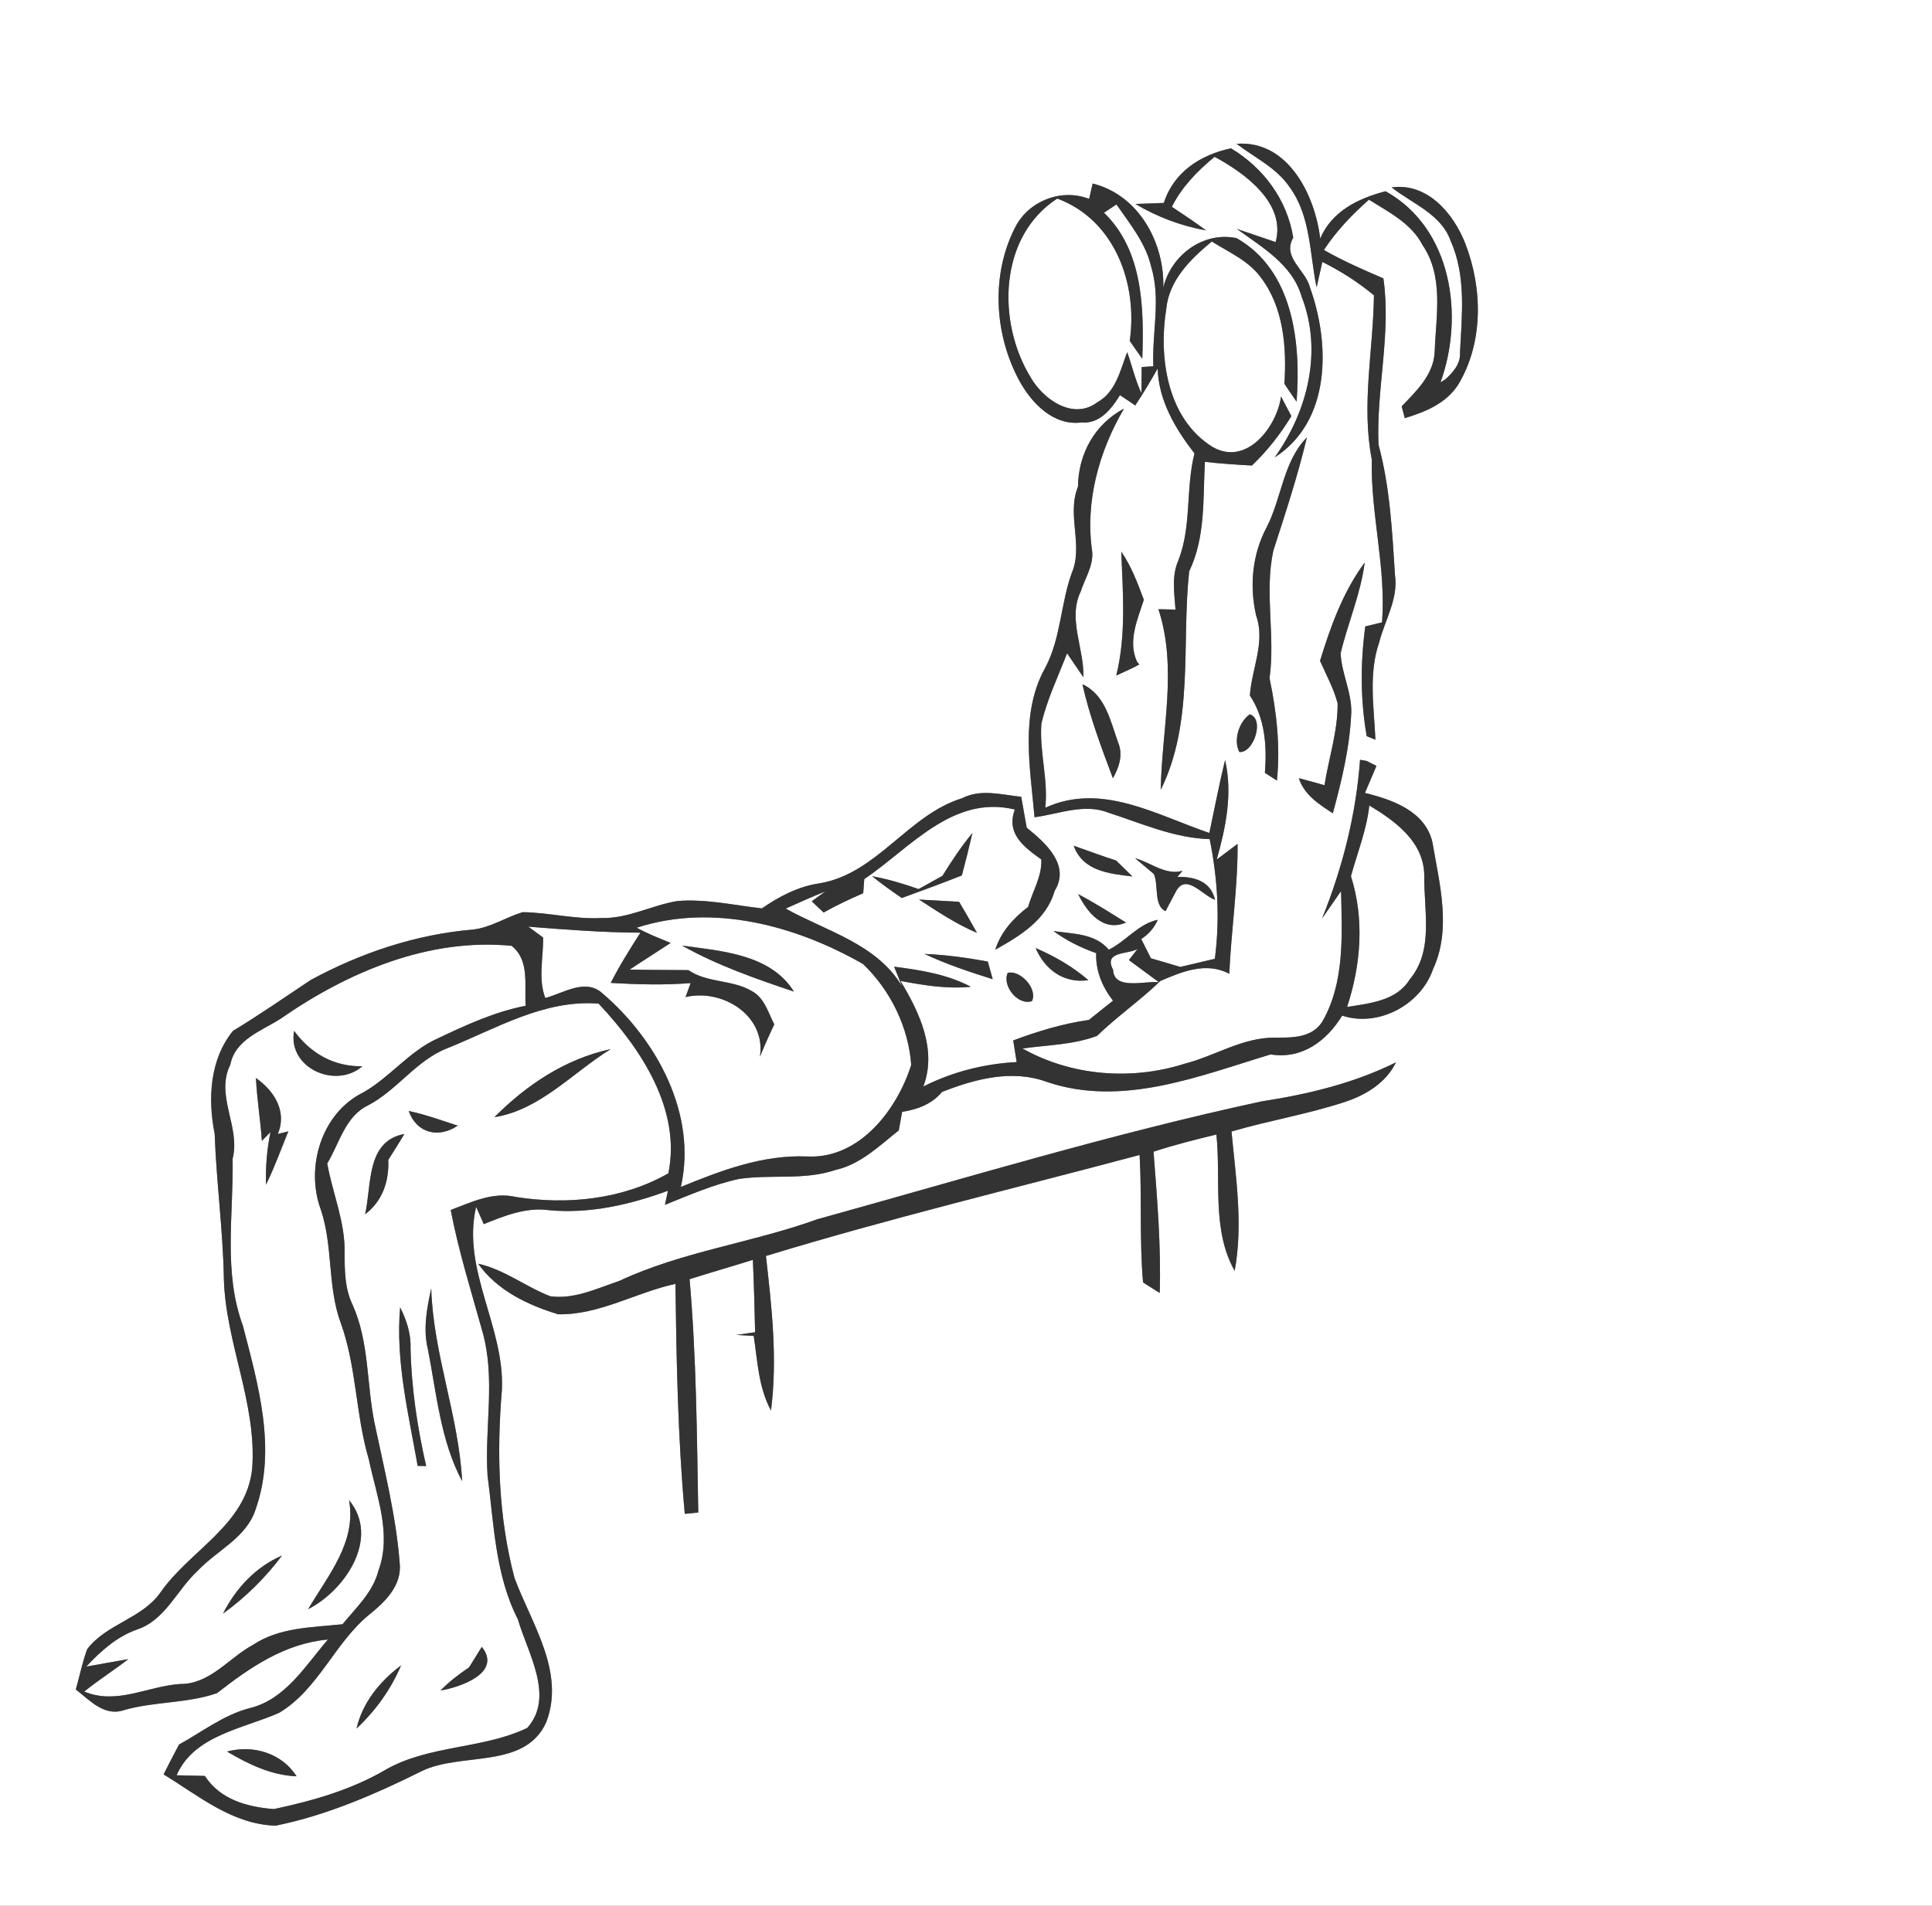 <?xml version="1.0" encoding="UTF-8" ?>
<!DOCTYPE svg PUBLIC "-//W3C//DTD SVG 1.1//EN" "http://www.w3.org/Graphics/SVG/1.1/DTD/svg11.dtd">
<svg width="225pt" height="222pt" viewBox="0 0 225 222" version="1.1" xmlns="http://www.w3.org/2000/svg">
<rect x="0" y="0" width="225" height="222" fill="#808080" stroke="none"/>
<g id="#ffffffff">
<path fill="#FFFFFF" opacity="1.00" d=" M 0.00 0.00 L 225.00 0.00 L 225.00 222.00 L 0.00 222.00 L 0.00 0.00 M 144.01 16.75 C 146.12 18.37 148.69 19.55 150.21 21.83 C 152.66 25.20 152.52 29.57 153.33 33.48 C 153.50 32.73 153.83 31.25 154.00 30.51 C 156.15 31.58 158.16 32.87 160.01 34.40 C 159.93 40.78 158.52 47.17 159.76 53.53 C 159.61 59.91 161.45 66.11 160.95 72.50 C 160.46 72.62 159.49 72.85 159.00 72.97 C 158.43 77.21 158.42 81.54 159.17 85.76 C 159.42 85.86 159.92 86.06 160.18 86.17 C 160.02 82.40 159.35 78.49 160.62 74.83 C 161.28 72.23 162.86 69.77 162.46 66.99 C 162.13 61.89 161.88 56.75 160.54 51.80 C 160.26 45.37 162.04 38.88 161.11 32.43 C 158.75 31.42 156.40 30.39 154.18 29.12 C 155.63 26.91 157.46 25.00 159.43 23.26 C 161.73 24.71 164.36 26.01 165.67 28.55 C 168.19 32.25 167.22 36.86 167.08 41.03 C 166.94 43.66 164.95 45.56 163.24 47.33 C 163.33 47.67 163.51 48.36 163.60 48.71 C 166.00 47.98 168.40 47.01 169.82 44.81 C 172.78 39.90 172.67 33.58 170.64 28.35 C 169.26 24.84 166.22 21.26 162.07 21.83 C 164.46 23.72 167.85 24.94 168.94 28.06 C 170.77 32.14 170.25 36.72 170.03 41.05 C 170.12 42.37 169.24 43.35 168.34 44.18 L 167.76 44.54 C 170.56 36.80 169.10 26.57 161.36 22.28 C 158.19 23.11 155.11 24.59 153.75 27.79 C 153.15 22.74 150.01 16.30 144.01 16.75 M 135.54 23.64 C 134.71 23.67 133.05 23.73 132.23 23.76 C 134.77 25.27 137.55 26.32 140.46 26.84 C 139.16 25.88 137.82 24.98 136.47 24.09 C 137.64 21.77 139.46 19.90 141.45 18.27 C 144.98 20.16 149.80 23.68 148.56 28.20 C 147.43 27.82 145.18 27.05 144.05 26.67 C 146.98 28.81 150.49 30.80 151.58 34.53 C 154.06 40.88 152.31 47.90 148.45 53.28 C 155.01 49.07 154.93 40.09 152.57 33.52 C 152.08 31.45 149.27 30.00 150.61 27.68 C 149.90 23.27 147.16 19.56 143.36 17.28 C 139.82 18.02 136.67 20.06 135.54 23.64 M 126.84 23.17 C 123.63 21.92 119.85 23.38 118.27 26.40 C 115.38 31.96 115.77 38.92 118.72 44.37 C 120.16 46.98 122.70 49.64 125.96 49.21 C 128.06 49.41 129.46 47.62 130.43 46.03 C 131.02 46.42 131.62 46.82 132.21 47.23 C 133.13 45.83 134.00 44.39 134.82 42.93 C 134.94 46.69 136.88 49.94 139.11 52.82 C 138.07 56.91 138.79 61.26 137.25 65.24 C 136.42 67.08 136.76 69.07 136.90 71.01 C 136.40 71.00 135.41 70.98 134.91 70.97 C 137.16 77.81 135.29 85.03 135.18 92.01 C 139.08 84.12 137.58 75.03 138.49 66.56 C 140.41 62.55 140.09 58.12 140.32 53.80 C 142.14 54.01 143.97 54.13 145.80 54.23 C 147.58 52.52 149.12 50.58 150.39 48.47 C 149.99 47.70 149.59 46.94 149.19 46.19 C 148.69 49.76 145.14 54.37 141.19 52.05 C 135.94 48.78 134.91 41.66 135.82 36.00 C 136.14 32.62 138.67 30.17 141.13 28.13 C 143.09 29.38 145.36 30.34 146.79 32.26 C 149.49 35.76 149.86 40.44 149.58 44.70 C 150.04 45.40 150.52 46.10 151.00 46.79 C 151.52 39.95 150.63 31.50 144.01 27.74 C 140.11 26.93 136.39 29.73 135.48 33.49 C 135.62 28.25 132.61 22.71 127.25 21.38 C 127.15 21.83 126.94 22.72 126.84 23.17 M 125.54 56.70 C 124.20 60.00 126.20 63.53 124.81 66.77 C 123.52 70.36 123.55 74.31 121.76 77.73 C 118.75 83.08 119.98 89.40 120.48 95.20 C 123.32 94.83 126.26 93.55 129.09 94.67 C 132.97 95.92 136.73 97.63 140.88 97.75 C 141.81 102.36 142.09 107.02 141.48 111.69 C 140.14 112.01 138.80 112.33 137.46 112.64 C 136.61 112.38 134.89 111.88 134.03 111.63 C 133.65 110.88 133.28 110.13 132.91 109.39 C 133.80 108.80 134.44 108.06 134.83 107.15 C 132.60 107.60 131.13 109.65 129.13 110.63 C 127.52 108.71 124.93 108.80 122.69 108.46 C 124.20 109.57 125.89 110.41 127.66 111.03 C 127.59 113.09 128.37 114.96 129.62 116.57 C 128.68 117.31 127.75 118.06 126.82 118.81 C 123.79 119.24 120.86 120.13 118.00 121.20 C 118.10 121.83 118.30 123.09 118.40 123.72 C 114.62 123.92 110.91 124.86 107.53 126.57 C 109.15 122.29 107.07 117.91 104.87 114.27 C 107.57 114.77 110.31 115.23 113.07 114.95 C 110.30 113.49 107.19 113.00 104.13 112.61 C 104.36 113.19 104.83 114.34 105.06 114.91 C 102.13 109.95 96.23 108.48 91.50 105.84 C 93.03 105.15 94.56 104.47 96.12 103.84 L 94.54 104.99 C 95.00 105.43 95.45 105.87 95.92 106.30 C 97.41 105.46 98.96 104.73 100.53 104.05 C 100.56 103.64 100.62 102.82 100.65 102.41 C 105.99 98.80 110.95 92.54 118.19 94.30 C 117.13 97.14 119.29 98.69 121.27 100.12 C 121.37 102.07 120.25 103.82 119.73 105.65 C 118.03 106.95 116.57 108.54 115.91 110.63 C 118.79 109.02 121.86 107.17 122.82 103.78 C 124.70 100.77 121.71 98.14 119.57 96.42 C 119.35 95.22 119.14 94.02 118.93 92.82 C 116.66 92.58 114.22 91.87 112.06 92.98 C 105.73 94.93 102.14 101.79 95.44 102.90 C 92.97 103.26 90.75 104.42 88.73 105.82 C 85.46 105.45 82.19 104.69 78.89 104.96 C 75.90 105.45 73.13 107.03 70.04 106.94 C 66.96 107.11 63.95 106.30 60.88 106.26 C 58.90 106.84 57.12 108.08 55.03 108.29 C 48.42 108.85 41.98 111.01 36.17 114.17 C 33.18 116.17 30.21 118.22 27.13 120.09 C 24.42 123.44 24.19 128.01 25.00 132.08 C 25.20 137.71 25.97 143.29 26.07 148.93 C 26.27 156.44 29.93 163.49 29.37 171.07 C 28.69 177.66 22.10 180.57 18.67 185.53 C 16.52 188.57 12.37 189.17 10.15 192.12 C 9.59 193.65 9.27 195.25 8.83 196.81 C 10.45 198.06 12.16 200.00 14.44 199.21 C 17.99 198.19 21.82 198.44 25.28 197.23 C 29.11 194.24 33.17 191.44 38.19 190.99 C 35.56 194.04 33.23 198.01 29.01 199.00 C 26.00 199.80 23.53 201.75 20.85 203.22 C 20.24 204.37 19.64 205.54 19.05 206.70 C 23.15 209.19 27.05 212.53 32.11 212.67 C 38.08 211.46 43.73 208.99 49.17 206.29 C 53.79 204.08 61.15 206.13 63.62 200.61 C 65.85 194.75 61.89 189.14 59.92 183.82 C 58.03 176.70 57.84 169.23 58.45 161.92 C 58.80 154.57 53.73 147.91 55.45 140.58 C 55.68 141.09 56.12 142.09 56.34 142.60 C 58.77 141.62 61.30 140.59 63.98 140.98 C 68.71 141.41 73.38 140.33 77.79 138.71 C 77.70 139.12 77.53 139.94 77.44 140.35 C 80.27 139.22 83.09 137.97 86.09 137.33 C 89.80 136.78 93.67 137.52 97.29 136.29 C 100.22 135.64 102.40 133.48 104.67 131.68 C 104.77 131.14 104.96 130.06 105.06 129.52 C 106.84 129.24 108.52 128.63 109.71 127.20 C 113.56 125.69 117.86 124.54 121.91 126.03 C 130.67 129.00 139.62 125.36 147.97 122.83 C 151.62 123.42 154.49 121.28 156.31 118.31 C 160.52 119.70 165.47 117.05 166.89 112.90 C 169.07 108.22 167.64 102.95 166.82 98.12 C 165.99 94.49 162.15 93.15 158.96 92.37 C 159.29 91.58 159.96 90.01 160.30 89.22 C 160.01 89.07 159.43 88.78 159.15 88.64 L 158.39 88.51 C 157.93 94.87 156.35 101.09 153.97 106.99 C 154.52 106.19 155.63 104.60 156.18 103.80 C 156.29 108.90 156.63 114.46 153.98 119.04 C 152.78 120.90 150.50 120.88 148.54 120.88 C 144.76 120.81 141.51 123.01 137.94 123.92 C 131.75 125.89 124.76 125.34 119.08 122.14 C 121.97 121.73 125.00 121.71 127.76 120.67 C 130.10 118.40 132.80 116.54 135.14 114.27 C 137.71 113.17 140.47 112.02 143.16 113.43 C 143.39 108.37 144.16 103.36 144.13 98.30 C 143.52 98.76 142.31 99.68 141.70 100.13 C 142.76 96.36 143.57 92.44 142.67 88.54 C 141.99 91.35 141.44 94.20 140.84 97.03 C 134.71 94.96 128.27 91.08 121.73 94.10 C 122.10 90.81 121.03 87.58 121.28 84.30 C 121.94 81.46 123.23 78.81 124.27 76.10 C 124.75 76.79 125.70 78.19 126.17 78.89 C 126.28 75.57 124.32 72.08 125.86 68.90 C 126.35 67.38 127.34 65.92 127.20 64.27 C 126.34 58.50 127.98 52.58 130.90 47.60 C 127.48 49.41 125.58 52.89 125.54 56.70 M 147.50 61.45 C 145.83 64.61 145.50 68.25 146.29 71.71 C 147.39 74.82 145.77 77.90 145.56 81.02 C 147.34 83.69 147.55 86.92 147.31 90.03 C 147.66 90.25 148.36 90.70 148.71 90.93 C 149.12 86.92 148.67 82.92 147.85 79.00 C 148.54 74.06 147.23 69.05 148.29 64.15 C 149.70 59.78 151.14 55.42 152.20 50.95 C 149.42 53.79 149.27 58.04 147.50 61.45 M 130.58 64.26 C 130.77 69.08 131.17 73.95 130.00 78.69 C 130.89 78.27 131.81 77.89 132.68 77.41 L 132.41 77.07 C 131.32 74.67 132.48 72.17 133.21 69.87 C 132.49 67.93 131.76 65.98 130.58 64.26 M 153.73 76.98 C 154.45 78.61 155.32 80.20 155.78 81.93 C 155.81 85.17 154.75 88.29 154.25 91.47 C 153.25 91.19 152.26 90.91 151.26 90.65 C 151.90 92.60 153.59 93.68 155.22 94.74 C 156.27 90.89 157.21 86.97 157.37 82.97 C 157.42 80.61 156.23 78.44 156.13 76.10 C 156.97 72.56 158.47 69.18 158.93 65.53 C 156.41 68.94 154.96 72.97 153.73 76.98 M 126.06 79.71 C 126.90 83.46 128.26 87.07 129.61 90.66 C 130.32 89.40 130.82 87.93 130.22 86.51 C 129.32 84.01 128.73 80.92 126.06 79.71 M 145.55 83.21 C 144.29 84.10 143.62 86.19 144.33 87.60 C 145.98 87.77 147.32 83.77 145.55 83.21 M 109.76 102.02 C 108.83 102.53 107.90 103.05 106.98 103.57 C 105.21 102.94 103.41 102.41 101.56 102.07 C 102.68 102.97 103.84 103.80 105.02 104.61 C 107.36 103.76 109.70 102.89 112.02 101.98 C 112.45 100.34 112.87 98.68 113.25 97.03 C 111.96 98.60 110.83 100.29 109.76 102.02 M 125.04 98.52 C 126.12 101.48 129.15 101.77 131.88 102.10 C 131.25 101.47 130.61 100.86 129.98 100.24 C 128.31 99.71 126.68 99.09 125.04 98.52 M 132.19 99.97 C 132.74 100.43 133.83 101.35 134.38 101.81 C 134.96 103.12 134.33 105.49 135.74 106.14 C 136.03 105.58 136.63 104.46 136.92 103.90 C 138.09 101.61 140.04 104.31 141.50 104.82 C 141.02 102.66 139.10 102.11 137.12 102.15 L 137.71 101.44 C 135.73 102.00 134.01 100.47 132.19 99.97 M 125.56 104.15 C 126.62 106.30 128.47 108.60 131.13 107.47 C 129.30 106.32 127.47 105.17 125.56 104.15 M 107.03 104.79 C 109.21 106.20 111.38 107.66 113.78 108.67 C 113.11 107.45 112.40 106.25 111.70 105.05 C 110.14 104.96 108.58 104.87 107.03 104.79 M 107.66 111.12 C 110.23 112.33 112.92 113.22 115.61 114.07 C 115.47 113.55 115.18 112.52 115.04 112.01 C 112.60 111.56 110.14 111.23 107.66 111.12 M 120.61 110.44 C 121.70 112.97 123.89 114.59 126.75 114.18 C 124.93 112.60 122.82 111.39 120.61 110.44 M 117.36 113.33 C 116.67 114.83 118.55 117.18 120.18 116.62 C 120.88 115.20 118.83 112.96 117.36 113.33 M 146.93 128.30 C 129.48 132.06 112.38 137.27 95.19 142.03 C 87.59 144.78 79.45 145.78 72.11 149.22 C 69.53 150.09 66.85 151.39 64.08 151.00 C 61.21 149.89 58.74 147.89 55.69 147.21 C 57.88 150.32 61.47 152.03 65.00 153.10 C 69.78 153.20 74.07 150.55 78.66 149.56 C 78.78 158.50 78.94 167.44 79.75 176.35 L 81.32 176.19 C 81.16 167.12 81.10 158.06 80.31 149.01 C 82.76 148.24 85.22 147.53 87.68 146.76 C 87.80 149.57 87.88 152.38 87.94 155.19 C 87.39 155.27 86.30 155.43 85.75 155.51 C 86.26 155.54 87.27 155.59 87.78 155.62 C 88.22 158.55 88.34 161.65 89.79 164.31 C 90.56 158.32 89.88 152.27 89.20 146.31 C 103.57 141.92 118.20 138.42 132.72 134.54 C 132.99 139.48 132.69 144.46 133.12 149.39 C 133.60 149.70 134.57 150.31 135.06 150.62 C 135.23 145.12 134.76 139.64 134.34 134.16 C 136.75 133.37 139.20 132.75 141.66 132.16 C 142.21 137.40 141.09 143.29 143.79 148.04 C 144.78 142.67 143.93 137.19 143.42 131.81 C 147.78 130.53 152.29 129.79 156.61 128.37 C 159.06 127.57 161.41 126.14 162.58 123.75 C 157.67 126.19 152.33 127.47 146.93 128.30 Z" />
<path fill="#FFFFFF" opacity="1.00" d=" M 120.03 43.96 C 116.09 37.55 116.29 27.55 123.13 23.13 C 129.83 25.62 132.52 33.05 131.57 39.71 C 132.05 40.41 132.53 41.10 133.03 41.79 C 133.24 35.92 133.12 29.18 128.57 24.78 C 129.05 24.45 129.53 24.13 130.02 23.81 C 131.59 26.09 133.44 28.32 134.07 31.09 C 135.22 34.87 134.14 38.81 134.32 42.67 C 133.98 42.69 133.30 42.74 132.96 42.76 L 132.93 45.81 C 132.21 44.27 131.84 42.61 131.27 41.02 C 130.48 43.11 129.93 45.71 127.78 46.87 C 124.99 48.99 121.48 46.52 120.03 43.96 Z" />
<path fill="#FFFFFF" opacity="1.00" d=" M 159.47 93.83 C 162.49 95.65 165.80 98.03 165.87 101.94 C 165.80 105.99 167.03 110.70 164.17 114.10 C 162.63 116.60 159.49 116.88 156.88 117.30 C 158.50 112.40 158.91 107.04 157.33 102.07 C 158.08 99.33 159.16 96.68 159.47 93.83 Z" />
<path fill="#FFFFFF" opacity="1.00" d=" M 74.15 108.07 C 82.98 105.19 92.69 107.82 100.51 112.30 C 103.70 115.34 105.82 119.69 106.12 124.06 C 104.46 129.28 100.11 135.00 94.04 134.72 C 88.87 134.49 83.99 136.34 79.29 138.27 C 81.21 129.82 76.50 121.15 70.20 115.75 C 68.23 113.89 65.59 115.71 63.50 116.26 C 62.65 114.01 63.29 111.54 63.25 109.21 C 62.82 108.90 61.96 108.27 61.53 107.95 C 65.87 108.29 70.22 108.63 74.58 108.65 C 73.36 110.56 72.15 112.48 71.13 114.50 C 74.23 114.68 77.34 114.77 80.43 114.52 C 80.28 114.93 79.99 115.74 79.84 116.15 C 84.14 115.13 89.25 118.31 88.50 123.10 C 89.02 121.83 89.58 120.57 90.17 119.33 C 89.46 117.94 89.02 116.23 87.54 115.44 C 85.26 114.10 82.36 114.52 80.17 113.01 C 77.89 112.98 75.61 113.00 73.33 112.95 C 74.91 111.89 76.52 110.89 78.11 109.84 C 76.77 109.30 75.42 108.77 74.15 108.07 M 79.43 110.15 C 83.53 112.45 88.02 114.02 92.46 115.51 C 89.72 111.14 84.05 110.80 79.43 110.15 Z" />
<path fill="#FFFFFF" opacity="1.00" d=" M 32.68 118.67 C 40.47 113.25 49.92 109.23 59.58 110.18 C 61.72 111.86 61.05 114.79 61.22 117.16 C 57.62 117.86 54.26 119.41 50.97 120.97 C 47.65 122.46 45.43 125.49 42.30 127.26 C 37.44 129.65 35.54 135.97 37.36 140.90 C 38.81 145.19 38.11 149.87 39.69 154.13 C 41.54 159.26 41.41 164.82 42.96 170.03 C 43.84 174.25 45.66 178.68 44.07 182.97 C 43.44 185.47 41.47 187.28 39.89 189.21 C 36.36 189.58 32.55 189.56 29.48 191.60 C 26.64 193.13 24.47 196.20 20.97 196.17 C 17.20 196.42 13.58 198.64 9.81 197.05 C 11.47 195.71 13.26 194.57 14.95 193.27 C 13.72 193.49 11.27 193.92 10.05 194.14 C 11.74 192.33 13.60 190.65 15.97 189.82 C 19.26 188.71 20.60 185.22 23.00 183.00 C 25.25 180.60 28.72 179.14 29.78 175.79 C 32.24 168.80 30.07 161.30 28.28 154.41 C 25.98 148.18 27.21 141.46 27.09 134.99 C 28.04 131.27 25.03 127.62 26.82 124.03 C 27.39 121.08 30.46 120.10 32.68 118.67 M 34.25 120.09 C 33.47 124.40 39.09 126.91 42.20 124.21 C 38.87 124.26 36.19 122.72 34.25 120.09 M 29.81 125.58 C 29.92 128.03 30.33 130.45 30.50 132.90 L 31.50 131.87 C 31.09 133.89 30.92 135.94 30.98 138.00 C 31.97 135.99 32.73 133.87 33.58 131.79 L 32.35 132.10 C 33.47 129.45 31.91 127.06 29.81 125.58 M 40.65 174.75 C 41.54 179.66 38.20 183.51 35.89 187.45 C 40.17 185.27 44.31 179.18 40.65 174.75 M 25.97 187.97 C 28.59 186.08 30.91 183.79 32.84 181.21 C 29.77 182.53 27.47 185.02 25.97 187.97 Z" />
<path fill="#FFFFFF" opacity="1.00" d=" M 129.63 112.97 C 128.46 110.77 131.39 111.20 132.48 110.54 L 131.47 111.84 C 132.35 112.49 134.09 113.78 134.97 114.42 C 133.38 114.23 129.73 115.40 129.63 112.97 Z" />
<path fill="#FFFFFF" opacity="1.00" d=" M 52.09 122.11 C 57.77 119.83 63.34 116.42 69.71 116.91 C 74.61 122.11 79.36 129.22 77.84 136.68 C 72.50 139.73 66.05 140.39 60.05 139.43 C 57.39 138.81 54.91 140.04 52.49 140.95 C 53.40 145.72 54.86 150.36 56.16 155.03 C 57.76 160.54 56.41 166.28 56.78 171.89 C 57.53 177.56 57.66 183.45 60.32 188.65 C 61.45 192.58 64.65 197.65 61.40 201.29 C 56.23 203.76 50.05 203.26 44.99 206.11 C 40.96 208.49 36.44 209.77 31.90 210.74 C 28.80 210.50 25.64 209.64 23.86 206.88 C 23.04 206.86 21.40 206.82 20.57 206.80 C 22.59 202.13 28.34 201.38 32.52 199.52 C 37.09 196.78 38.97 191.37 43.02 188.07 C 44.86 186.59 46.82 184.69 46.55 182.10 C 46.13 176.60 44.76 171.22 43.63 165.83 C 42.68 161.23 43.02 156.33 41.05 151.97 C 40.15 150.10 40.14 148.00 40.13 145.97 C 40.22 142.38 38.73 139.02 38.11 135.53 C 39.54 133.17 40.19 130.04 42.89 128.75 C 46.28 126.97 48.47 123.52 52.09 122.11 M 57.58 130.14 C 62.91 129.29 66.69 124.94 71.13 122.21 C 65.88 123.33 61.31 126.38 57.58 130.14 M 47.60 129.42 C 48.52 132.02 51.08 132.63 53.30 131.13 C 51.41 130.51 49.54 129.83 47.60 129.42 M 42.52 141.45 C 44.55 139.91 45.32 137.62 45.22 135.11 C 45.86 134.11 46.49 133.11 47.09 132.10 C 42.61 132.93 43.30 138.05 42.52 141.45 M 45.25 150.26 C 45.80 150.83 45.80 150.83 45.25 150.26 M 49.83 157.16 C 50.85 162.35 51.29 167.79 53.82 172.54 C 53.43 164.95 50.45 157.72 50.22 150.08 C 49.72 152.39 49.25 154.81 49.83 157.16 M 46.60 152.29 C 46.05 158.53 47.57 164.67 48.64 170.76 C 48.88 170.77 49.38 170.78 49.63 170.78 C 48.60 166.27 47.91 161.67 47.81 157.03 C 47.87 155.35 47.34 153.77 46.60 152.29 M 56.11 191.84 C 55.74 192.44 55.00 193.63 54.63 194.23 C 53.45 195.03 52.30 195.90 51.30 196.93 C 53.57 196.55 58.52 194.88 56.11 191.84 M 41.52 201.36 C 43.73 199.29 45.53 196.79 46.71 194.00 C 44.26 195.84 42.22 198.31 41.52 201.36 M 26.44 204.04 C 28.93 205.51 31.60 206.81 34.54 206.92 C 32.81 204.21 29.46 203.22 26.44 204.04 Z" />
</g>
<g id="#4e504bff">
<path fill="#333333" opacity="1.00" d=" M 144.01 16.75 C 150.01 16.30 153.15 22.74 153.75 27.79 C 155.11 24.59 158.19 23.11 161.36 22.28 C 169.10 26.57 170.56 36.80 167.76 44.54 L 168.34 44.18 C 169.24 43.35 170.12 42.37 170.03 41.05 C 170.25 36.72 170.77 32.14 168.94 28.06 C 167.85 24.94 164.46 23.72 162.07 21.83 C 166.22 21.26 169.26 24.84 170.64 28.35 C 172.67 33.58 172.78 39.90 169.82 44.81 C 168.40 47.01 166.00 47.98 163.60 48.71 C 163.51 48.36 163.33 47.67 163.24 47.33 C 164.95 45.56 166.94 43.66 167.08 41.03 C 167.22 36.86 168.19 32.25 165.67 28.55 C 164.36 26.01 161.73 24.71 159.43 23.26 C 157.46 25.00 155.63 26.91 154.18 29.12 C 156.40 30.39 158.75 31.42 161.11 32.43 C 162.04 38.88 160.26 45.37 160.54 51.80 C 161.88 56.75 162.13 61.89 162.46 66.99 C 162.86 69.77 161.28 72.23 160.62 74.83 C 159.35 78.49 160.02 82.40 160.18 86.17 C 159.92 86.06 159.42 85.86 159.17 85.76 C 158.42 81.54 158.43 77.21 159.00 72.97 C 159.49 72.85 160.46 72.62 160.95 72.50 C 161.45 66.11 159.61 59.91 159.76 53.53 C 158.52 47.17 159.93 40.78 160.01 34.40 C 158.16 32.87 156.15 31.58 154.00 30.51 C 153.83 31.25 153.50 32.73 153.33 33.48 C 152.52 29.57 152.66 25.20 150.21 21.83 C 148.69 19.55 146.12 18.37 144.01 16.75 Z" />
<path fill="#333333" opacity="1.00" d=" M 135.54 23.64 C 136.67 20.06 139.82 18.02 143.36 17.28 C 147.16 19.56 149.90 23.27 150.61 27.68 C 149.27 30.00 152.08 31.45 152.57 33.52 C 154.93 40.09 155.01 49.07 148.45 53.28 C 152.31 47.90 154.06 40.88 151.58 34.53 C 150.49 30.80 146.98 28.81 144.05 26.67 C 145.18 27.05 147.43 27.82 148.56 28.20 C 149.80 23.68 144.98 20.16 141.45 18.27 C 139.46 19.90 137.64 21.77 136.47 24.09 C 137.82 24.98 139.16 25.88 140.46 26.84 C 137.55 26.32 134.77 25.27 132.23 23.76 C 133.05 23.73 134.71 23.67 135.54 23.64 Z" />
<path fill="#333333" opacity="1.00" d=" M 126.84 23.17 C 126.94 22.72 127.15 21.83 127.25 21.38 C 132.61 22.71 135.62 28.25 135.48 33.49 C 136.39 29.73 140.11 26.93 144.01 27.74 C 150.63 31.50 151.52 39.95 151.00 46.79 C 150.52 46.10 150.04 45.40 149.58 44.70 C 149.86 40.44 149.49 35.76 146.79 32.26 C 145.36 30.34 143.09 29.38 141.13 28.13 C 138.67 30.17 136.14 32.62 135.82 36.00 C 134.91 41.66 135.94 48.78 141.19 52.05 C 145.14 54.37 148.69 49.76 149.19 46.19 C 149.59 46.94 149.99 47.70 150.39 48.47 C 149.12 50.58 147.58 52.52 145.80 54.23 C 143.97 54.13 142.14 54.01 140.32 53.80 C 140.09 58.12 140.41 62.55 138.49 66.56 C 137.58 75.03 139.08 84.12 135.18 92.01 C 135.29 85.03 137.16 77.81 134.91 70.97 C 135.41 70.98 136.40 71.00 136.90 71.01 C 136.76 69.07 136.42 67.08 137.25 65.24 C 138.79 61.26 138.07 56.91 139.11 52.82 C 136.88 49.94 134.94 46.69 134.82 42.93 C 134.00 44.39 133.13 45.83 132.21 47.23 C 131.62 46.82 131.02 46.42 130.43 46.03 C 129.46 47.62 128.06 49.41 125.96 49.21 C 122.70 49.64 120.16 46.98 118.72 44.37 C 115.77 38.92 115.38 31.96 118.27 26.40 C 119.85 23.38 123.63 21.92 126.84 23.17 M 120.03 43.96 C 121.48 46.52 124.99 48.99 127.78 46.87 C 129.93 45.71 130.48 43.11 131.27 41.02 C 131.84 42.61 132.21 44.27 132.93 45.81 L 132.96 42.76 C 133.30 42.74 133.98 42.69 134.32 42.67 C 134.14 38.81 135.22 34.87 134.07 31.09 C 133.44 28.32 131.59 26.09 130.02 23.81 C 129.53 24.13 129.05 24.45 128.57 24.78 C 133.12 29.18 133.24 35.92 133.03 41.79 C 132.53 41.10 132.05 40.41 131.57 39.71 C 132.52 33.05 129.83 25.62 123.13 23.13 C 116.29 27.55 116.09 37.55 120.03 43.96 Z" />
<path fill="#333333" opacity="1.00" d=" M 125.54 56.70 C 125.58 52.89 127.48 49.41 130.90 47.60 C 127.98 52.58 126.34 58.50 127.20 64.27 C 127.34 65.92 126.35 67.38 125.86 68.90 C 124.32 72.08 126.28 75.57 126.17 78.89 C 125.70 78.19 124.75 76.79 124.27 76.10 C 123.23 78.81 121.94 81.46 121.28 84.30 C 121.03 87.58 122.10 90.81 121.73 94.10 C 128.27 91.08 134.71 94.96 140.84 97.03 C 141.44 94.20 141.99 91.35 142.67 88.54 C 143.57 92.44 142.76 96.36 141.70 100.13 C 142.31 99.68 143.52 98.76 144.13 98.30 C 144.16 103.36 143.39 108.37 143.16 113.43 C 140.47 112.02 137.71 113.17 135.14 114.27 C 132.80 116.54 130.10 118.40 127.76 120.67 C 125.00 121.71 121.97 121.73 119.08 122.14 C 124.76 125.34 131.75 125.89 137.94 123.92 C 141.51 123.01 144.76 120.81 148.54 120.88 C 150.50 120.88 152.78 120.90 153.98 119.04 C 156.63 114.46 156.29 108.90 156.18 103.80 C 155.63 104.60 154.52 106.19 153.97 106.99 C 156.35 101.09 157.93 94.87 158.39 88.51 L 159.15 88.64 C 159.43 88.78 160.01 89.07 160.30 89.22 C 159.96 90.01 159.29 91.58 158.96 92.37 C 162.15 93.15 165.99 94.49 166.82 98.12 C 167.64 102.95 169.07 108.22 166.89 112.90 C 165.47 117.05 160.52 119.70 156.31 118.31 C 154.49 121.28 151.62 123.42 147.97 122.83 C 139.62 125.36 130.67 129.00 121.91 126.03 C 117.86 124.54 113.56 125.69 109.71 127.20 C 108.52 128.63 106.84 129.24 105.06 129.52 C 104.96 130.06 104.77 131.14 104.67 131.68 C 102.40 133.48 100.22 135.64 97.29 136.29 C 93.67 137.52 89.80 136.78 86.09 137.33 C 83.09 137.97 80.27 139.22 77.44 140.35 C 77.53 139.94 77.70 139.12 77.79 138.71 C 73.38 140.33 68.71 141.41 63.98 140.98 C 61.30 140.59 58.77 141.62 56.34 142.60 C 56.12 142.09 55.68 141.09 55.45 140.58 C 53.73 147.91 58.80 154.57 58.45 161.92 C 57.84 169.23 58.03 176.70 59.92 183.82 C 61.89 189.14 65.85 194.75 63.62 200.61 C 61.15 206.13 53.79 204.08 49.17 206.29 C 43.73 208.99 38.08 211.46 32.11 212.67 C 27.05 212.53 23.15 209.19 19.05 206.70 C 19.64 205.54 20.24 204.37 20.85 203.22 C 23.53 201.75 26.00 199.80 29.01 199.00 C 33.23 198.01 35.56 194.04 38.19 190.99 C 33.17 191.44 29.11 194.24 25.28 197.23 C 21.82 198.44 17.99 198.19 14.44 199.21 C 12.16 200.00 10.45 198.06 8.83 196.81 C 9.27 195.25 9.59 193.65 10.15 192.12 C 12.37 189.17 16.52 188.57 18.67 185.53 C 22.10 180.57 28.69 177.66 29.37 171.07 C 29.93 163.49 26.27 156.44 26.07 148.93 C 25.97 143.29 25.20 137.71 25.00 132.08 C 24.19 128.01 24.42 123.44 27.13 120.09 C 30.21 118.22 33.18 116.17 36.17 114.17 C 41.98 111.01 48.42 108.85 55.03 108.29 C 57.12 108.08 58.90 106.84 60.88 106.26 C 63.95 106.30 66.96 107.11 70.04 106.94 C 73.13 107.03 75.90 105.45 78.89 104.96 C 82.19 104.69 85.46 105.45 88.73 105.82 C 90.75 104.42 92.97 103.26 95.44 102.90 C 102.14 101.79 105.73 94.93 112.06 92.98 C 114.22 91.87 116.66 92.58 118.93 92.82 C 119.14 94.02 119.35 95.22 119.57 96.42 C 121.71 98.14 124.70 100.77 122.82 103.78 C 121.86 107.17 118.79 109.02 115.91 110.63 C 116.57 108.54 118.03 106.95 119.73 105.65 C 120.25 103.82 121.37 102.07 121.27 100.12 C 119.29 98.69 117.13 97.14 118.19 94.30 C 110.95 92.54 105.99 98.80 100.65 102.41 C 100.62 102.82 100.56 103.64 100.53 104.05 C 98.96 104.73 97.41 105.46 95.92 106.30 C 95.45 105.87 95.00 105.43 94.54 104.99 L 96.12 103.84 C 94.56 104.47 93.03 105.15 91.50 105.84 C 96.23 108.48 102.13 109.95 105.06 114.91 C 104.83 114.34 104.36 113.19 104.13 112.61 C 107.19 113.00 110.30 113.49 113.07 114.95 C 110.31 115.23 107.57 114.77 104.87 114.27 C 107.07 117.91 109.15 122.29 107.53 126.57 C 110.91 124.86 114.62 123.92 118.40 123.72 C 118.30 123.09 118.10 121.83 118.00 121.20 C 120.86 120.13 123.79 119.24 126.82 118.81 C 127.75 118.06 128.68 117.31 129.62 116.57 C 128.37 114.96 127.59 113.09 127.66 111.03 C 125.89 110.41 124.20 109.57 122.69 108.46 C 124.93 108.80 127.52 108.71 129.13 110.63 C 131.13 109.65 132.60 107.60 134.83 107.15 C 134.44 108.06 133.80 108.80 132.91 109.39 C 133.28 110.13 133.65 110.88 134.03 111.63 C 134.89 111.88 136.61 112.38 137.46 112.64 C 138.80 112.33 140.14 112.01 141.48 111.69 C 142.09 107.02 141.81 102.36 140.88 97.75 C 136.73 97.63 132.97 95.92 129.09 94.67 C 126.26 93.55 123.32 94.83 120.48 95.20 C 119.98 89.40 118.75 83.08 121.76 77.73 C 123.55 74.31 123.52 70.36 124.81 66.77 C 126.20 63.53 124.20 60.00 125.54 56.70 M 159.47 93.83 C 159.16 96.68 158.08 99.33 157.33 102.07 C 158.91 107.04 158.50 112.40 156.88 117.30 C 159.49 116.88 162.63 116.60 164.17 114.10 C 167.03 110.70 165.80 105.99 165.87 101.94 C 165.80 98.03 162.49 95.65 159.47 93.83 M 74.15 108.07 C 75.42 108.77 76.77 109.30 78.11 109.84 C 76.52 110.89 74.91 111.89 73.33 112.95 C 75.61 113.00 77.89 112.98 80.17 113.01 C 82.36 114.52 85.26 114.10 87.54 115.44 C 89.02 116.23 89.46 117.94 90.17 119.33 C 89.58 120.57 89.02 121.83 88.50 123.10 C 89.25 118.31 84.14 115.13 79.84 116.15 C 79.99 115.74 80.28 114.93 80.43 114.52 C 77.34 114.77 74.23 114.68 71.13 114.50 C 72.15 112.48 73.36 110.56 74.58 108.65 C 70.22 108.63 65.87 108.29 61.53 107.95 C 61.96 108.27 62.82 108.90 63.25 109.21 C 63.29 111.54 62.65 114.01 63.50 116.26 C 65.59 115.71 68.23 113.89 70.20 115.75 C 76.50 121.15 81.21 129.82 79.29 138.27 C 83.99 136.34 88.87 134.49 94.04 134.72 C 100.11 135.00 104.46 129.28 106.12 124.06 C 105.82 119.69 103.70 115.34 100.51 112.30 C 92.69 107.82 82.98 105.19 74.15 108.07 M 32.68 118.67 C 30.46 120.10 27.39 121.08 26.82 124.03 C 25.03 127.62 28.04 131.27 27.09 134.99 C 27.21 141.46 25.98 148.18 28.28 154.41 C 30.07 161.30 32.24 168.80 29.78 175.79 C 28.72 179.14 25.25 180.60 23.00 183.00 C 20.60 185.22 19.26 188.71 15.97 189.82 C 13.60 190.65 11.74 192.33 10.05 194.14 C 11.27 193.92 13.72 193.49 14.95 193.27 C 13.26 194.57 11.47 195.71 9.81 197.05 C 13.58 198.64 17.20 196.42 20.97 196.17 C 24.47 196.20 26.64 193.13 29.48 191.60 C 32.55 189.56 36.36 189.58 39.89 189.21 C 41.47 187.28 43.44 185.47 44.07 182.97 C 45.66 178.68 43.84 174.25 42.96 170.03 C 41.41 164.82 41.54 159.26 39.69 154.13 C 38.11 149.87 38.81 145.19 37.36 140.90 C 35.54 135.97 37.44 129.65 42.30 127.26 C 45.43 125.49 47.65 122.46 50.97 120.97 C 54.26 119.41 57.62 117.86 61.22 117.16 C 61.05 114.79 61.72 111.86 59.58 110.18 C 49.92 109.23 40.47 113.25 32.68 118.67 M 129.63 112.97 C 129.73 115.40 133.38 114.23 134.97 114.42 C 134.09 113.78 132.35 112.49 131.47 111.84 L 132.48 110.54 C 131.39 111.20 128.46 110.77 129.63 112.97 M 52.09 122.11 C 48.47 123.52 46.28 126.97 42.89 128.75 C 40.19 130.04 39.54 133.17 38.11 135.53 C 38.73 139.02 40.22 142.38 40.13 145.97 C 40.14 148.00 40.15 150.10 41.05 151.97 C 43.02 156.33 42.68 161.23 43.63 165.83 C 44.76 171.22 46.13 176.60 46.55 182.10 C 46.82 184.69 44.86 186.59 43.02 188.07 C 38.97 191.37 37.09 196.78 32.52 199.52 C 28.34 201.38 22.59 202.13 20.57 206.80 C 21.40 206.82 23.04 206.86 23.86 206.88 C 25.64 209.64 28.80 210.50 31.90 210.74 C 36.44 209.77 40.96 208.49 44.99 206.11 C 50.05 203.26 56.23 203.76 61.40 201.29 C 64.65 197.65 61.45 192.58 60.32 188.65 C 57.66 183.45 57.53 177.56 56.78 171.89 C 56.41 166.28 57.76 160.54 56.16 155.03 C 54.86 150.36 53.40 145.72 52.49 140.95 C 54.91 140.04 57.39 138.81 60.05 139.43 C 66.05 140.39 72.50 139.73 77.84 136.68 C 79.36 129.22 74.61 122.11 69.71 116.91 C 63.34 116.42 57.77 119.83 52.09 122.11 Z" />
<path fill="#333333" opacity="1.00" d=" M 147.50 61.45 C 149.27 58.04 149.42 53.79 152.20 50.95 C 151.14 55.42 149.70 59.78 148.29 64.15 C 147.23 69.05 148.54 74.06 147.85 79.00 C 148.67 82.92 149.12 86.92 148.71 90.93 C 148.36 90.70 147.66 90.25 147.31 90.03 C 147.55 86.92 147.34 83.69 145.56 81.02 C 145.77 77.90 147.39 74.82 146.29 71.71 C 145.50 68.25 145.83 64.61 147.50 61.45 Z" />
<path fill="#333333" opacity="1.00" d=" M 130.58 64.26 C 131.76 65.98 132.49 67.93 133.21 69.87 C 132.48 72.17 131.32 74.67 132.41 77.07 L 132.68 77.41 C 131.81 77.89 130.89 78.27 130.00 78.69 C 131.17 73.95 130.77 69.08 130.58 64.26 Z" />
<path fill="#333333" opacity="1.00" d=" M 153.73 76.98 C 154.96 72.97 156.41 68.94 158.93 65.53 C 158.47 69.18 156.97 72.56 156.13 76.10 C 156.23 78.44 157.42 80.61 157.37 82.97 C 157.21 86.97 156.27 90.89 155.22 94.74 C 153.59 93.68 151.90 92.60 151.26 90.65 C 152.26 90.91 153.25 91.19 154.25 91.47 C 154.75 88.29 155.81 85.17 155.78 81.93 C 155.32 80.20 154.45 78.61 153.73 76.98 Z" />
<path fill="#333333" opacity="1.00" d=" M 126.06 79.71 C 128.73 80.92 129.32 84.01 130.22 86.51 C 130.82 87.93 130.32 89.40 129.61 90.66 C 128.26 87.07 126.90 83.46 126.06 79.71 Z" />
<path fill="#333333" opacity="1.00" d=" M 145.55 83.21 C 147.32 83.77 145.98 87.77 144.33 87.60 C 143.62 86.19 144.29 84.10 145.55 83.21 Z" />
<path fill="#333333" opacity="1.00" d=" M 109.76 102.02 C 110.83 100.29 111.96 98.60 113.25 97.03 C 112.87 98.68 112.45 100.34 112.02 101.98 C 109.70 102.89 107.36 103.76 105.02 104.61 C 103.84 103.80 102.68 102.97 101.56 102.07 C 103.41 102.41 105.21 102.94 106.98 103.57 C 107.90 103.05 108.83 102.53 109.76 102.02 Z" />
<path fill="#333333" opacity="1.00" d=" M 125.04 98.52 C 126.68 99.09 128.31 99.71 129.98 100.24 C 130.61 100.86 131.25 101.47 131.88 102.10 C 129.15 101.77 126.12 101.48 125.04 98.52 Z" />
<path fill="#333333" opacity="1.00" d=" M 132.19 99.97 C 134.01 100.47 135.73 102.00 137.71 101.44 L 137.12 102.15 C 139.10 102.11 141.02 102.66 141.50 104.82 C 140.04 104.31 138.09 101.61 136.92 103.90 C 136.63 104.46 136.03 105.58 135.74 106.14 C 134.33 105.49 134.96 103.12 134.38 101.81 C 133.83 101.35 132.74 100.43 132.19 99.97 Z" />
<path fill="#333333" opacity="1.00" d=" M 125.56 104.15 C 127.47 105.17 129.30 106.32 131.13 107.47 C 128.47 108.60 126.62 106.30 125.56 104.15 Z" />
<path fill="#333333" opacity="1.00" d=" M 107.03 104.79 C 108.58 104.87 110.14 104.96 111.70 105.05 C 112.40 106.25 113.11 107.45 113.78 108.67 C 111.38 107.66 109.21 106.20 107.03 104.79 Z" />
<path fill="#333333" opacity="1.00" d=" M 79.43 110.15 C 84.05 110.80 89.72 111.14 92.46 115.51 C 88.02 114.02 83.53 112.45 79.43 110.15 Z" />
<path fill="#333333" opacity="1.00" d=" M 107.66 111.12 C 110.14 111.23 112.60 111.56 115.04 112.01 C 115.18 112.52 115.47 113.55 115.61 114.07 C 112.92 113.22 110.23 112.33 107.66 111.12 Z" />
<path fill="#333333" opacity="1.00" d=" M 120.61 110.44 C 122.82 111.39 124.93 112.60 126.75 114.18 C 123.89 114.59 121.70 112.97 120.61 110.44 Z" />
<path fill="#333333" opacity="1.00" d=" M 117.36 113.33 C 118.83 112.96 120.88 115.20 120.18 116.62 C 118.55 117.18 116.67 114.83 117.36 113.33 Z" />
<path fill="#333333" opacity="1.00" d=" M 34.25 120.09 C 36.19 122.72 38.87 124.26 42.20 124.21 C 39.09 126.91 33.47 124.40 34.25 120.09 Z" />
<path fill="#333333" opacity="1.00" d=" M 57.58 130.14 C 61.31 126.38 65.88 123.33 71.13 122.21 C 66.69 124.94 62.91 129.29 57.58 130.14 Z" />
<path fill="#333333" opacity="1.00" d=" M 146.93 128.30 C 152.33 127.47 157.67 126.19 162.58 123.75 C 161.41 126.14 159.06 127.57 156.61 128.37 C 152.29 129.79 147.78 130.53 143.42 131.81 C 143.93 137.19 144.78 142.67 143.79 148.04 C 141.09 143.29 142.21 137.40 141.66 132.16 C 139.20 132.75 136.75 133.37 134.34 134.16 C 134.76 139.64 135.23 145.12 135.06 150.62 C 134.57 150.31 133.60 149.70 133.12 149.39 C 132.69 144.46 132.99 139.48 132.72 134.54 C 118.20 138.42 103.57 141.92 89.20 146.31 C 89.88 152.27 90.56 158.32 89.79 164.31 C 88.34 161.65 88.22 158.55 87.78 155.62 C 87.27 155.59 86.26 155.54 85.75 155.51 C 86.30 155.43 87.39 155.27 87.94 155.19 C 87.88 152.38 87.80 149.57 87.68 146.76 C 85.22 147.53 82.76 148.24 80.31 149.01 C 81.10 158.06 81.16 167.12 81.32 176.19 L 79.75 176.35 C 78.94 167.44 78.78 158.50 78.66 149.56 C 74.07 150.55 69.78 153.20 65.00 153.10 C 61.47 152.03 57.88 150.32 55.69 147.21 C 58.74 147.89 61.21 149.89 64.08 151.00 C 66.85 151.39 69.53 150.09 72.11 149.22 C 79.45 145.78 87.59 144.78 95.19 142.03 C 112.38 137.27 129.48 132.06 146.93 128.30 Z" />
<path fill="#333333" opacity="1.00" d=" M 29.81 125.58 C 31.91 127.06 33.47 129.45 32.35 132.10 L 33.58 131.79 C 32.73 133.87 31.97 135.99 30.98 138.00 C 30.92 135.94 31.09 133.89 31.50 131.87 L 30.50 132.90 C 30.33 130.45 29.92 128.03 29.81 125.58 Z" />
<path fill="#333333" opacity="1.00" d=" M 47.60 129.42 C 49.54 129.83 51.41 130.51 53.30 131.13 C 51.08 132.63 48.52 132.02 47.60 129.42 Z" />
<path fill="#333333" opacity="1.00" d=" M 42.52 141.45 C 43.30 138.05 42.61 132.93 47.09 132.10 C 46.49 133.11 45.86 134.11 45.22 135.11 C 45.32 137.62 44.55 139.91 42.52 141.45 Z" />
<path fill="#333333" opacity="1.00" d=" M 45.25 150.26 C 45.80 150.83 45.80 150.83 45.25 150.26 Z" />
<path fill="#333333" opacity="1.00" d=" M 49.83 157.16 C 49.25 154.81 49.72 152.39 50.22 150.08 C 50.45 157.72 53.43 164.95 53.82 172.54 C 51.29 167.79 50.85 162.35 49.83 157.16 Z" />
<path fill="#333333" opacity="1.00" d=" M 46.60 152.29 C 47.34 153.77 47.87 155.35 47.81 157.03 C 47.91 161.67 48.60 166.27 49.63 170.78 C 49.38 170.78 48.88 170.77 48.64 170.76 C 47.57 164.67 46.05 158.53 46.60 152.29 Z" />
<path fill="#333333" opacity="1.00" d=" M 40.65 174.75 C 44.31 179.18 40.17 185.27 35.89 187.45 C 38.20 183.51 41.54 179.66 40.65 174.75 Z" />
<path fill="#333333" opacity="1.00" d=" M 25.97 187.97 C 27.47 185.02 29.77 182.53 32.84 181.21 C 30.91 183.79 28.59 186.08 25.97 187.97 Z" />
<path fill="#333333" opacity="1.00" d=" M 56.11 191.84 C 58.52 194.88 53.57 196.55 51.30 196.93 C 52.30 195.90 53.45 195.03 54.63 194.23 C 55.00 193.63 55.74 192.44 56.11 191.84 Z" />
<path fill="#333333" opacity="1.00" d=" M 41.52 201.36 C 42.22 198.31 44.26 195.84 46.71 194.00 C 45.53 196.79 43.73 199.29 41.52 201.36 Z" />
<path fill="#333333" opacity="1.00" d=" M 26.44 204.04 C 29.46 203.22 32.81 204.21 34.54 206.92 C 31.60 206.81 28.93 205.51 26.44 204.04 Z" />
</g>
</svg>
